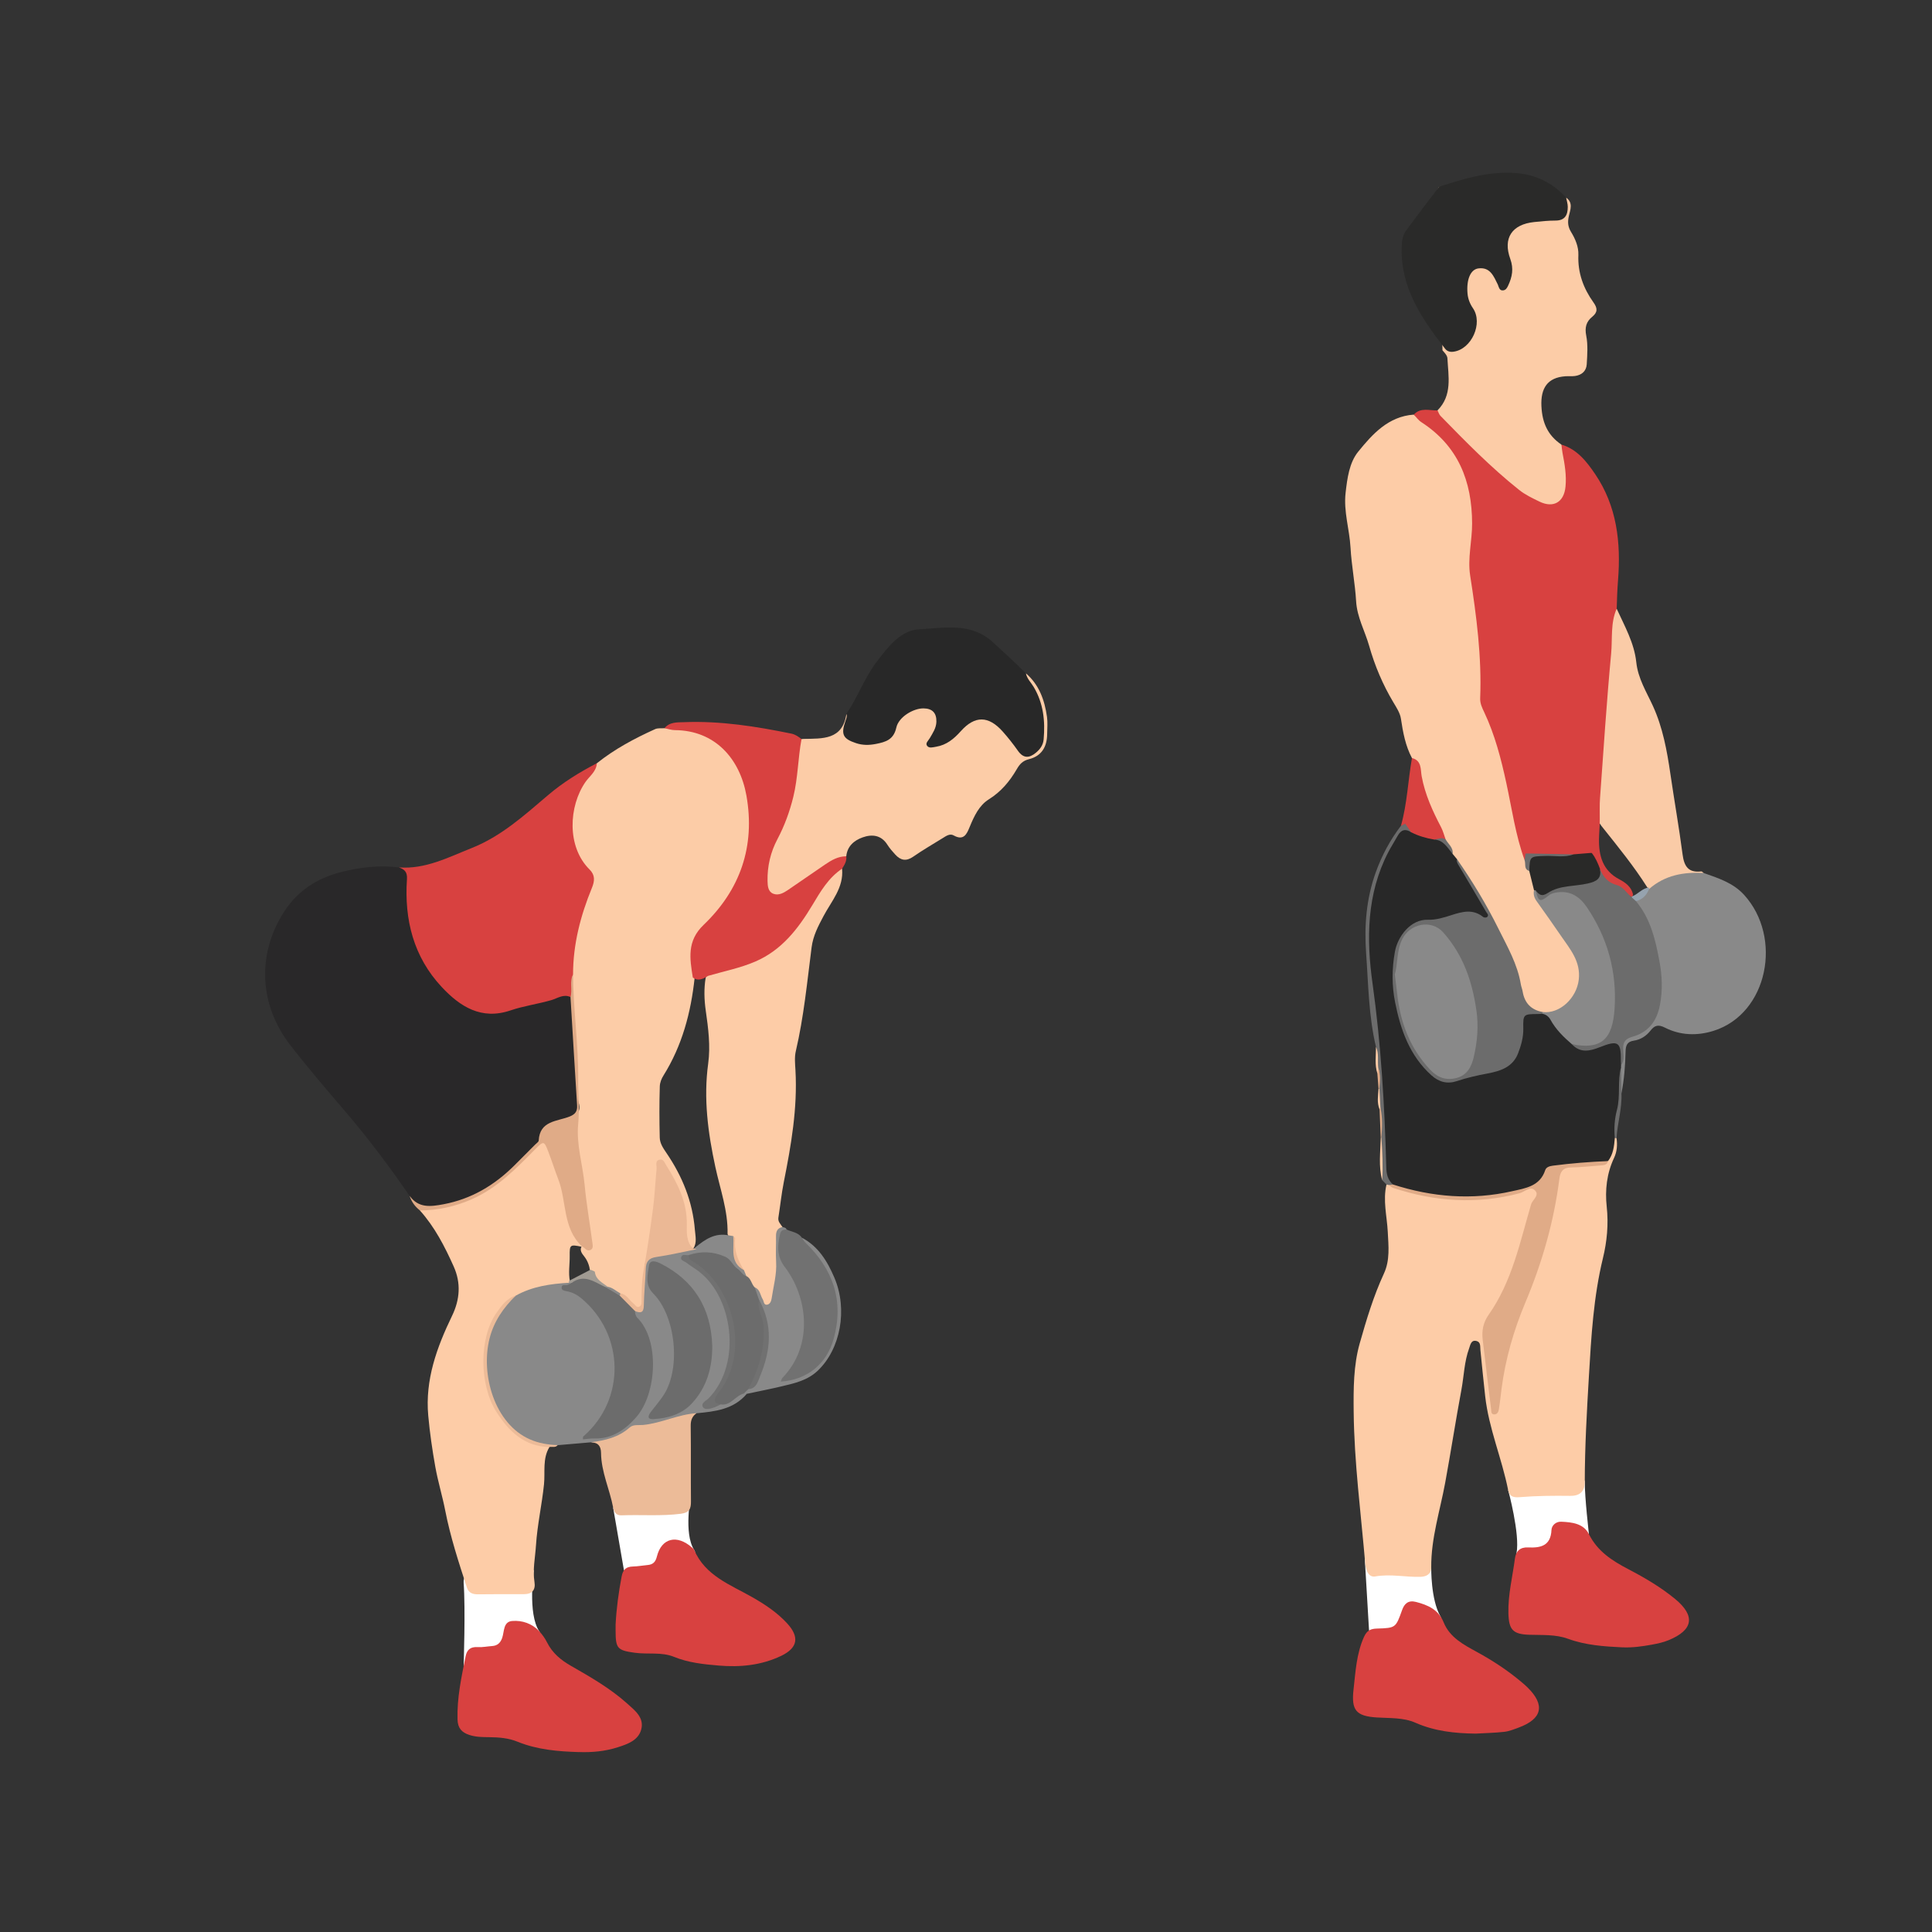 <?xml version="1.0" encoding="UTF-8"?>
<svg xmlns="http://www.w3.org/2000/svg" version="1.1" viewBox="0 0 1080 1080">
  <rect x="0" y="0" width="1080" height="1080" fill="#333333" stroke="none"/>
  <defs>
    <style>
      .cls-1 {
        fill: #96a3af;
      }

      .cls-2 {
        fill: #fff;
      }

      .cls-3 {
        fill: #fdcca7;
      }

      .cls-4 {
        fill: #717171;
      }

      .cls-5 {
        fill: #6c6c6c;
      }

      .cls-6 {
        fill: #facba7;
      }

      .cls-7 {
        fill: #282828;
      }

      .cls-8 {
        fill: #ecbb98;
      }

      .cls-9 {
        fill: #ebb895;
      }

      .cls-10 {
        fill: #292928;
      }

      .cls-11 {
        fill: #a19b93;
      }

      .cls-12 {
        fill: #fccca7;
      }

      .cls-13 {
        fill: #e0ab87;
      }

      .cls-14 {
        fill: #292829;
      }

      .cls-15 {
        fill: #2a2a29;
      }

      .cls-16 {
        fill: #d84140;
      }

      .cls-17 {
        fill: #898989;
      }
    </style>
  </defs>
  <!-- Generator: Adobe Illustrator 28.7.1, SVG Export Plug-In . SVG Version: 1.2.0 Build 142)  -->
  <g>
    <g id="Layer_1">
      <path class="cls-2" d="M386.22,836.01s-4.16,21.1,1.8,30.36-39.22,11.48-39.22,11.48l-6.07-35.14,43.49-6.69Z"/>
      <path class="cls-2" d="M298.41,877.84s-3.53,24.19,3.01,34.01-42.25,19.54-42.25,19.54c0,0,1.1-32.4,0-46.54s39.24-7.01,39.24-7.01Z"/>
      <path class="cls-2" d="M800.07,876.13s-.34,18.06,5.19,27.5-39.96,7.83-39.96,7.83l-2.38-40.23,37.15,4.91Z"/>
      <path class="cls-2" d="M843.04,832.85s6.75,24.74,4.7,35.37,40.49-10.63,40.49-10.63c0,0-2.39-20.59-2.31-29.13s-42.87,4.38-42.87,4.38Z"/>
      <path class="cls-3" d="M903.64,636.21c.58,3.82.27,7.6-1.37,11.08-4.11,8.71-5.11,18.02-4.1,27.28,1.07,9.83.13,19.53-2.12,28.75-5.27,21.69-6.53,43.69-7.83,65.79-1.16,19.78-2.3,39.54-2.32,59.35,0,5.55-3.07,7.81-8.12,7.74-9.44-.13-18.93-.04-28.33.73-3.87.32-5.73-.6-6.42-4.09-3.49-17.61-10.78-34.28-12.79-52.24-.97-8.64-1.82-17.3-2.69-25.95-.19-1.94.3-4.39-2.16-5.02-3.1-.78-3.46,2.25-4.12,4.05-2.76,7.48-2.89,15.5-4.34,23.25-3.23,17.27-5.88,34.65-9.06,51.93-2.89,15.71-7.93,31.05-7.8,47.25.03,3.94-2.82,5.23-5.9,5.34-8.45.29-16.81-1.75-25.42-.2-3.76.68-5.28-3.64-5.58-7.18-2.41-28.28-6.16-56.41-6.46-84.9-.14-12.96-.09-25.95,3.35-38.11,3.74-13.21,7.74-26.55,13.57-39.15,3.46-7.49,2.55-15.38,2.14-23.31-.45-8.8-2.82-17.57-.71-26.44.57-.39,1.2-.52,1.88-.41,17.41,6.5,35.48,8.19,53.89,7.16,7.17-.4,14.07-2.35,20.88-4.51,2.5-.79,5.09-1.83,7.26.38,2.19,2.23.13,4.46-.51,6.62-2.16,7.23-4.78,14.31-6.55,21.67-3.41,14.21-8.75,27.68-16.77,39.91-4.06,6.2-5.19,12.41-4.11,19.75,1.65,11.16,1.84,22.53,4.56,34.79,1.53-5.5,2.24-10.08,2.87-14.55,2.58-18.47,8.66-35.86,15.77-52.93,8-19.21,12.63-39.27,15.81-59.72,1.11-7.12,2.78-8.66,9.83-9.32,5.84-.55,11.84-.21,17.43-2.5,3.02-3.52,2.73-8.35,4.86-12.22.47-.55.97-.57,1.5-.07Z"/>
      <path class="cls-14" d="M228.97,668.52c-11.11-16.18-22.9-31.89-35.62-46.8-10.52-12.33-21.13-24.62-31.03-37.42-17.62-22.77-18.64-50.96-3.63-74.46,7.4-11.59,18.2-18.74,31.3-22.17,10.78-2.83,21.82-4.18,33.03-2.78,5.38.29,6.2,3.96,5.99,8.25-.64,13.26,1,26.11,6.53,38.32,5.71,12.61,13.93,22.99,26.19,29.88,6.14,3.45,12.54,4.64,19.48,2.91,10.78-2.69,21.56-5.34,32.32-8.11,2.37-.61,4.65-1.43,6.44,1.09,2.11,6.73.95,13.75,1.77,20.63,1.6,13.34,1.27,26.87,2.46,40.29.25,2.81-1.06,5-3.43,6.5-2.03,1.28-4.23,2.4-6.56,2.76-5.8.92-9.06,3.54-11.22,9.57-2.25,6.27-8.75,10.07-13.48,14.85-12.02,12.15-26.08,20.39-43.27,23.24-7.47,1.24-13.32.43-17.25-6.56Z"/>
      <path class="cls-12" d="M333.64,426.67c9.93-7.94,21.05-13.87,32.57-19.08,1.52-.69,3.49-.37,5.24-.52,19.22-3.14,37.56,7.74,44.09,26.31,10.53,29.99,4.36,57.72-17.23,80.26-9.96,10.4-11.85,20.5-10.02,33.09-2.06,19.34-6.97,37.77-17.38,54.45-1.17,1.87-2.01,3.92-2.08,6.14-.3,9.52-.26,19.04-.03,28.56.08,3.34,1.97,6.02,3.74,8.63,8.88,13.03,14.64,27.17,15.91,43.01.28,3.53,1.25,7.09-.85,10.41-3.42.29-3.61-2.45-4.08-4.63-.89-4.07-1.39-8.2-1.52-12.4-.37-11.15-5.53-20.36-12.24-30.23-1.52,5.85-1.79,10.7-2.19,15.49-1.12,13.25-3.14,26.34-5.65,39.4-1.15,5.98-2.01,12.13-1.71,18.33.13,2.7.57,6.03-2.54,7.37-2.98,1.29-4.5-1.72-6.39-3.31-1.36-1.15-2.5-2.57-4.2-3.27-2.68-1.28-5.05-3.09-7.74-4.35-5-1.61-7.01-6.05-9.5-10.04-.43-2.9-1.38-5.54-3.23-7.92-1.25-1.6-2.81-3.39-1.4-5.77.57-.26,1.16-.42,1.76-.51,2.9-.85,1.98-3.11,1.68-4.94-2.83-17.45-3.91-35.12-6.71-52.58-.91-5.68-1.73-11.34,1.3-16.85,1.51-2.75-.11-5.84-.39-8.75-.67-7.12-.62-14.26-.8-21.39-.41-15.64-2.79-31.13-3.24-46.76-.14-16.14,3.56-31.54,9.53-46.37,2.2-5.48,1.56-9.35-2.17-14.05-9.37-11.81-9.35-25.34-4.8-38.98,2.4-7.21,6.89-13.34,12.28-18.74Z"/>
      <path class="cls-3" d="M789.29,423.76c-3.66-6.9-5.02-14.39-6.17-22.04-.48-3.18-2.5-6.23-4.22-9.11-5.93-9.93-10.39-20.47-13.54-31.59-2.36-8.31-6.75-15.93-7.28-24.9-.59-10.04-2.57-19.99-3.13-30.03-.57-10.23-3.94-20.14-2.75-30.58.93-8.2,2.08-16.9,7.04-23.01,7.96-9.81,16.81-19.69,31.04-20.73,17.92,9.76,29.59,24.14,32.77,44.66,1.77,11.42,1.97,22.86.35,34.37-1.32,9.38,1.32,18.55,2.46,27.76,1.68,13.57,3.58,27.11,3.24,40.83-.21,8.2.59,15.89,4.31,23.62,7.62,15.85,9.77,33.37,13.54,50.37,1.97,8.9,3.6,17.89,6.41,26.58.67,2.35.97,4.85,2.58,6.86,1.65,3.37,2.43,6.97,2.92,10.66-.22,4.62,2.96,7.66,5.29,11.03,5.42,7.84,11.06,15.52,16.25,23.52,7.58,11.69,3.04,26.46-8.66,34.21-3.25,2.16-6.44,1.3-9.75.96-2.39-.13-4.63-.99-6.97-1.36-3.19-.5-4.85-2.55-5.02-5.69-1.04-18.43-10.29-33.84-18.59-49.48-5.35-10.09-11.31-19.89-17.82-29.32-1.05-1.07-2.03-2.19-2.59-3.61-.69-3.16-2.81-5.65-4.11-8.52-3.83-9.05-8.95-17.53-11.82-27.01-1.87-6.17-1.73-12.96-5.78-18.45Z"/>
      <path class="cls-3" d="M307.14,808.91c-3.97,6.48-2.33,13.92-3.04,20.83-1.17,11.42-3.74,22.63-4.48,34.07-.44,6.85-1.93,13.64-.84,20.58.69,4.44-1.35,6.77-5.97,6.76-8.55-.02-17.1-.02-25.65.08-2.88.03-5.17-.78-6.11-3.66-4.66-14.24-9.3-28.48-12.18-43.24-1.59-8.14-4.05-16.11-5.51-24.27-1.7-9.51-3.1-19.11-3.97-28.73-1.82-20.03,4.8-38.17,13.33-55.81,4.35-9,5.08-18.24.91-27.53-5.02-11.2-10.6-22.08-18.88-31.32,3.37-2.75,7.62-1.48,11.37-2.07,16.53-2.61,29.88-10.75,41.67-22.03,3.86-3.7,7.55-7.57,11.36-11.32,4.5-4.43,6.23-4.15,8.82,1.84,4.1,9.48,6.8,19.42,9.12,29.46.49,2.12,1.16,4.25,1.16,6.42,0,4.84,1.62,8.81,5.18,12.16,1.49,1.4,3.38,3.03,1.92,5.61l-.25.19c-6.42-1.32-6.71-1.22-6.63,5.22.06,4.7-.84,9.42.12,14.12-.07.64-.38,1.13-.91,1.49-9.6,2.43-19.74,2.8-28.66,7.73-10.89,5.82-15.41,15.94-16.76,27.23-1.63,13.62.15,26.87,8.44,38.64,5.6,7.95,12.43,13.81,22.17,15.77,1.54.31,3.19.39,4.28,1.79Z"/>
      <path class="cls-16" d="M333.64,426.67c-.25,4.59-4.09,7.19-6.36,10.47-9.38,13.49-10.57,36.19,2.27,48.89,3.16,3.12,2.95,6.37,1.33,10.31-6.37,15.5-10.54,31.54-10.54,48.45-1.65,4.06,1.02,8.61-1.44,12.58-3.84-1.89-7.32.71-10.52,1.65-7.61,2.23-15.51,3.26-22.99,5.8-16.28,5.54-28.2-2.09-38.45-13.06-15.81-16.91-20.98-37.69-19.45-60.31.27-4.03-1.38-5.5-4.5-6.56,14.81,1.11,27.49-5.59,40.62-10.8,16.56-6.57,29.43-18.27,42.71-29.57,8.3-7.07,17.6-12.85,27.32-17.86Z"/>
      <path class="cls-12" d="M804.48,104.37c-3.44,5.85-5.74,12.55-10.82,17.2-8.66,7.93-10.25,17.63-7.9,28.33,3.39,15.45,11.28,28.78,20.81,41.15,3.64,4.73,6.39,4.74,11.11,1,6.69-5.3,8.22-12.97,3.79-20.37-2.72-4.55-3.15-9.39-2.33-14.38.68-4.16,2.85-7.62,7.18-8.65,4.24-1.01,7.09,1.63,9.55,4.73,1.47,1.85,2,4.34,3.99,5.83,4.29-4,4.79-6.96,2.57-14.89-2.84-10.13,1.28-18.94,10.13-20.9,4.04-.9,8.2-1.56,12.39-1.67.99-.03,1.99-.06,2.98-.03,4.69.15,7.11-1.9,6.76-6.8-.11-1.51-.74-3.19.79-4.44,4.05,2.86,2.32,6.77,1.53,10.23-.75,3.29-.63,5.96,1.23,8.98,2.37,3.86,4.26,8.28,4.08,12.87-.4,9.96,2.82,18.65,8.46,26.53,2.29,3.2,2.4,5.45-.75,8.02-3.31,2.7-4.23,5.94-3.32,10.54,1.02,5.16.6,10.67.28,16-.22,3.77-2.81,6.04-6.6,6.54-1.76.23-3.57.03-5.35.15-10.03.7-13.86,6.68-13.38,16.75.45,9.33,3.59,16.31,11.18,21.45,4.09,8.48,5.04,17.48,3.1,26.52-1.71,7.94-8.42,10.42-16.29,6.58-7.33-3.57-13.88-8.32-20.03-13.65-11.82-10.24-22.74-21.41-33.73-32.51-1.58-1.59-3.83-3.17-2.33-6.06,8.41-8.46,6.07-19.03,5.55-29.17-.08-1.53-1.62-3.12-2.77-4.44"/>
      <path class="cls-12" d="M792.57,118.28"/>
      <path class="cls-12" d="M573.49,376.4c7.44,6.42,10.48,15.02,11.79,24.36.44,3.11.12,6.34.09,9.51-.06,7.39-3.24,12.38-10.17,14.12-3.57.9-5.18,2.77-6.86,5.66-3.91,6.7-8.71,12.5-15.57,16.78-5.44,3.4-8.22,9.4-10.67,15.33-1.6,3.87-3.24,8.09-9.02,4.83-2.11-1.19-4.21.35-6.07,1.5-5.55,3.44-11.21,6.71-16.57,10.43-3.91,2.71-7,2.02-9.93-1.16-1.6-1.74-3.19-3.55-4.45-5.54-3.45-5.49-8.61-5.99-13.85-4.12-4.72,1.68-8.59,4.9-9.14,10.57-11.6,5.66-21.73,13.64-32.56,20.51-7.36,4.67-12.72,1.56-12.98-7.31-.23-7.86,1.41-15.52,5.15-22.34,8.28-15.11,11.31-31.47,12.68-48.32.24-2.92-.23-6.05,2.7-8.06.39-.03.78-.09,1.17-.1,10.56-.22,21.77.66,23.92-13.96,1.97,1.94,1,4.08.26,6.09-1.49,4.09.54,6.47,3.87,8.14,7.94,3.99,18.69.42,22.61-7.47,2.81-5.66,7.05-9.62,13.38-10.79,8.81-1.62,13.4,3.73,10.74,12.26-.82,2.63-2.77,4.81-3.19,8.46,6.86-.21,11.34-3.78,15.38-8.51,7.16-8.4,15.64-8.7,23.65-1.03.86.82,1.68,1.69,2.53,2.52,2.71,2.65,4.78,5.83,7.14,8.77,3.8,4.75,8.25,4.28,10.97-1.28,1.49-3.05,2.29-6.38,1.93-9.82-.92-8.74-2.43-17.29-7.74-24.7-1.07-1.49-2.7-3.14-1.19-5.34Z"/>
      <path class="cls-3" d="M470.73,485.61c1,10.58-5.94,18.1-10.4,26.53-2.96,5.6-5.8,10.88-6.65,17.52-2.49,19.38-4.35,38.87-8.82,57.97-.8,3.4-.39,7.14-.19,10.7,1.19,21.16-2.4,41.8-6.51,62.41-1.31,6.57-1.98,13.27-3.03,19.89-.37,2.32,1.25,3.64,2.28,5.28-1.8,2.76-2.03,5.83-2.02,9.03.03,9.44.72,18.93-1.91,28.19-.43,1.51-.55,3.12-1.35,4.51-1.96,3.44-4.64,3.59-6.69.25-1.33-2.17-2.11-4.67-3.8-6.64-2.25-2.09-3.5-4.89-5.25-7.34-.75-1.27-1.35-2.62-1.95-3.98-4.92-4.93-3.95-11.93-6.28-17.77-.69-.7-1.24-1.48-1.45-2.46.3-12.92-4.16-24.99-6.82-37.35-4.13-19.12-6.69-38.22-4.01-57.8,1.35-9.9.04-19.8-1.36-29.64-.87-6.11-1.07-12.24-.04-18.36,1.5-3.49,4.93-3.7,7.93-4.38,10.5-2.37,20.49-5.89,29.49-11.96,9.32-6.28,15.02-15.63,20.74-24.83,3.78-6.08,7.8-11.9,12.51-17.25,1.46-1.66,3.02-3.21,5.57-2.53Z"/>
      <path class="cls-17" d="M407.53,690.59c.77.13,1.54.26,2.31.39,1.01.93.81,2.19.66,3.27-.88,6.19.84,11.45,5.38,15.78.45,1.1.9,2.21,1.35,3.31-2.95.98-4.52-1.29-5.85-2.99-6.95-8.89-15.76-10.61-26.03-7.27-.18,1.99-.25,2.1.99,2.83,10.72,6.24,17.12,15.75,20.45,27.43,5.09,17.87,3.17,34.5-9.36,49.05-.63.73-1.49,1.35-1.47,2.82,2.38.91,4.45-.58,6.64-1.1,5.21-.25,8.13-5.68,13.35-5.88.6.15,1.09.48,1.45.99-7.38,8.73-17.71,9.8-28.06,10.81-10.13,4-20.57,6.81-31.35,8.35-1.96.28-4.05.34-5.69,1.51-6.59,4.72-13.51,8.15-21.96,6.37-6.2.53-12.4,1.07-18.6,1.6-12.26,1.68-22.05-3.47-29.02-12.7-13.23-17.53-15.2-36.9-6.4-57.14,2.52-5.79,7.06-9.96,11.97-13.74,9.25-5.17,19.41-6.62,29.77-7.21.6-.41,1.09-.3,1.45.33.14,1.25-3.12,2.18.21,3.88,14.82,7.54,22.52,20.33,24.52,36.39,2.1,16.9-1.24,32.4-14.81,44.96,11.73.43,20.96-4.92,26.37-13.64,10.09-16.25,11-33.6.18-50.46-1.28-1.99-2.98-3.95-.63-6.32,3.3.2,4.02-1.86,3.92-4.54-.26-6.52,1.29-12.93,1.2-19.43-.06-3.99,1.97-6.2,5.78-7,6.73-1.41,13.36-3.53,20.39-2.81.89.09,1.42-.54,1.98-1.08,5.49-4.53,11.2-8.44,18.92-6.74Z"/>
      <path class="cls-7" d="M573.49,376.4c.59,3.01,2.85,5.09,4.34,7.59,5.43,9.13,6.5,19.02,5.57,29.34-.29,3.22-2.01,5.54-4.38,7.49-3.7,3.06-6.96,3.18-9.99-1.13-2.62-3.73-5.46-7.33-8.49-10.74-7.97-8.94-15.57-9.04-23.48-.18-3.82,4.28-7.98,7.71-13.78,8.66-1.73.28-3.88,1.02-5.03-.52-1.11-1.48.7-2.89,1.46-4.2,1.69-2.92,3.65-5.7,3.74-9.26.13-4.91-2.26-7.39-7.14-7.46-5.7-.09-13.93,4.76-15.25,10.7-1.51,6.79-5.86,8.08-11.41,9.17-3.83.75-7.41.79-11.12-.44-7.3-2.42-8.53-4.85-5.95-12.31.45-1.29,1.08-2.59.57-4.02,6.37-9.47,10.21-20.43,17.2-29.54,6.23-8.12,13.23-17.25,23.49-17.78,13.8-.71,28.81-4.06,41.08,7.14,6.28,5.74,12.55,11.47,18.57,17.49Z"/>
      <path class="cls-15" d="M875.48,110.47c.32,1.72.91,3.45.91,5.17,0,4.5-1.52,7.66-6.87,7.66-3.96,0-7.93.41-11.88.82-12.42,1.28-17.62,8.97-13.37,20.66,1.97,5.42,1.06,10.03-1.19,14.84-.61,1.31-1.3,2.57-2.87,2.71-1.81.17-2.2-1.35-2.7-2.64-.07-.18-.1-.39-.19-.56-2.31-4.62-4.24-9.96-10.89-9.09-4.48.59-6.73,6.34-6.08,13.98.26,3.07,1.35,5.82,3.05,8.29,5.73,8.38-.73,22.88-10.84,24.29-1.96.27-3.57-.15-4.77-1.7-12.9-16.63-24.73-33.72-24.25-56.13.07-3.44.36-6.94,2.37-9.71,6.05-8.33,12.37-16.47,18.58-24.68,13.77-4.47,27.55-8.68,42.37-7.68,11.48.77,20.92,5.38,28.63,13.78Z"/>
      <path class="cls-16" d="M824.89,969.1c-11.58-.14-22.85-1.32-33.66-6.08-6.81-3-14.37-2.47-21.69-2.95-11.51-.76-14.21-4.07-12.91-15.57,1.12-9.96,1.61-20.01,5.84-29.45,1.62-3.61,3.72-4.57,7.22-4.67,10.59-.32,10.52-.42,14.12-10.43,1.26-3.5,3.44-5.57,7.73-4.46,6.77,1.76,12.57,4.29,15.49,11.46,3.45,8.47,11.17,12.46,18.71,16.59,8.71,4.76,17,10.19,24.62,16.6,1.21,1.02,2.42,2.05,3.55,3.16,9.97,9.81,8.25,17.58-5.03,22.45-2.6.96-5.26,2.04-7.97,2.35-5.31.6-10.68.69-16.03,1Z"/>
      <path class="cls-17" d="M952.41,488.02c8.16,2.89,16.44,5.49,22.55,12.21,21.65,23.76,13.39,66.4-17.03,76-9.16,2.89-18.58,2.61-27.23-1.78-3.76-1.91-5.78-1.24-8.03,1.63-2.42,3.09-5.57,5.1-9.47,5.68-3.46.52-4.4,2.56-4.48,5.81-.19,7.91-.75,15.8-2.33,23.58-3.26-4.14-1.25-8.93-1.68-13.41.02-.67.13-1.34.28-2,1.22-3.24.86-6.64.89-9.99.03-3.64,1.64-6.1,5.09-7.15,12.01-3.66,15.95-12.89,16.24-24.17.42-16.54-3.23-32.2-11.5-46.66-.59-1.03-1.26-2.02-1.46-3.22,1.52-3.83,5.61-5.55,7.47-9.11,8.85-8.18,19.34-9.63,30.7-7.43Z"/>
      <path class="cls-16" d="M323.61,979.43c-11.71-.36-23.31-1.32-34.36-5.82-5-2.04-10.38-2.46-15.78-2.52-3.76-.04-7.51-.04-11.18-1.27-4.26-1.42-6.39-3.82-6.53-8.62-.35-12.03,2.17-23.63,4.51-35.29.74-3.67,2.69-5.41,6.64-5.16,2.73.17,5.51-.42,8.27-.61,2.98-.2,4.66-1.93,5.56-4.6,1.21-3.58.54-9.01,5.6-9.4,5.54-.43,11.04,1.37,15.08,5.71,1.73,1.86,3.26,4.02,4.4,6.29,2.97,5.94,7.7,9.85,13.35,13.08,11,6.29,22.03,12.62,31.5,21.13,4.2,3.77,9.5,7.79,7.8,14.36-1.61,6.19-7.63,8.25-13.1,10.01-7.03,2.27-14.35,2.96-21.76,2.69Z"/>
      <path class="cls-16" d="M906.98,920.88c-10.3-.49-20.56-1.18-30.4-4.77-7.05-2.58-14.47-2.02-21.79-2.27-9.1-.3-11.34-2.84-11.58-12.01-.27-10.41,2.33-20.45,3.65-30.66.52-4.03,2.87-6.36,7.31-6.15,6.96.33,12.72-.8,13.11-9.75.11-2.53,2.46-4.75,5.42-4.62,6.06.25,12.53.98,15.52,6.96,4.84,9.69,13.09,14.9,22.15,19.64,9.14,4.78,18.06,10.01,26.05,16.6,11.48,9.48,10.12,17.37-3.71,23.04-2.99,1.23-6.06,1.88-9.15,2.45-5.46,1-10.97,1.78-16.57,1.53Z"/>
      <path class="cls-16" d="M344.11,908.38c.46-9.13,1.68-18.15,3.39-27.14.74-3.89,2.54-5.46,6.32-5.55,2.77-.07,5.52-.59,8.28-.84,2.97-.27,4.36-1.74,5.11-4.76,2.57-10.34,11.2-12.46,19.59-5.02.44.39,1,.78,1.22,1.3,6.21,14.49,20.14,19.44,32.47,26.45,7.08,4.03,13.88,8.53,19.48,14.6,7.03,7.62,6.07,13.75-3.33,18.24-11.04,5.27-22.88,6.43-34.9,5.4-8.48-.72-16.92-1.59-25-4.88-6.93-2.82-14.57-1.27-21.83-2.27-9.88-1.35-10.79-2.4-10.79-12.54,0-.99,0-1.99,0-2.98Z"/>
      <path class="cls-6" d="M952.41,488.02c-11.25-.67-21.76,1.21-30.56,8.94-.5-.31-.9-.72-1.21-1.22-7.28-11.51-15.88-22.04-24.34-32.67-1.61-2.02-3.28-3.96-3.5-6.7.88-19.32,1.55-38.63,4.2-57.83,1.29-9.36.43-18.94,1.54-28.4.85-7.24,1.39-14.54,1.64-21.86.09-2.74-.29-6.55,3.56-8,4.43,9.69,9.81,19.15,10.95,29.89.98,9.2,5.7,16.58,9.37,24.62,5.43,11.92,7.8,24.82,9.69,37.78,2.19,15.03,4.85,30,6.82,45.06.86,6.58,3.2,10.39,10.43,9.5.43-.05.94.59,1.42.9Z"/>
      <path class="cls-8" d="M330.33,806.24c7.88-1.02,15.45-2.73,21.65-8.26,2.06-1.84,4.97-1.19,7.47-1.42,10.25-.96,19.6-5.94,29.9-6.56-2.44,1.73-3.28,3.95-3.24,7.05.19,14.05,0,28.11.14,42.16.04,4.15-.76,6.36-5.65,6.99-11.07,1.42-22.14.44-33.19.88-3.03.12-4.19-1.88-4.67-4.39-1.95-10.23-6.64-19.85-6.76-30.47-.04-3.83-1.68-5.94-5.64-5.99Z"/>
      <path class="cls-4" d="M439.7,687.3c2.91,1.38,6.48,1.52,8.51,4.55,14.6,11.75,21.81,26.97,20.72,45.7-.83,14.29-6.56,25.92-19.89,32.86-3.22,1.68-6.81,1.96-10.17,3.09-2.58.86-3.72-.69-2.8-3.34.33-.95.93-1.75,1.58-2.51,14.67-17.29,12.26-40.83.5-57.48-4.62-6.54-4.01-13.41-3.02-20.52.38-2.77,1.93-3.78,4.59-2.36Z"/>
      <path class="cls-16" d="M903.73,340.27c-3.54,8.04-2.3,16.74-3.09,25.1-2.53,26.9-4.26,53.88-6.22,80.83-.29,3.94-.11,7.92-.14,11.88.04,3.69-.37,7.4-.43,11.05-.16,9.22,2.12,17.58,11.31,22.39,3.49,1.83,6.77,4.19,7.72,8.5-.06.62-.35,1.12-.86,1.5-6.54-4.8-15.99-6.12-18.71-15.54-1.2-3.39-3.57-6.19-4.87-9.53.3-11.89,1.62-23.72,2.42-35.58,1.24-18.4,2.81-36.77,4.23-55.16,1.31-16.81,3.26-33.56,4.99-50.33,1.98-19.28,3.41-38.9-5-57.49-3.74-8.26-9.08-15.22-16.2-21.6-1.22,2.73-.57,5.02-.2,7.25.52,3.17.75,6.31.05,9.47-2.61,11.94-11.19,15.77-21.94,10.01-10.12-5.42-18.5-13.04-26.72-20.82-8.37-7.93-16.35-16.26-24.52-24.39-1.81-1.8-3.48-3.82-7.23-5.19,2.38,3.49,4.8,5.41,7.04,7.34,14.52,12.5,20.42,28.72,21.54,47.4.58,9.77.14,19.38-.99,29.05-.77,6.61,1.36,13.01,2.29,19.47,2.32,16.15,3.8,32.34,3.34,48.67-.14,4.87.82,9.39,2.83,13.85,5.82,12.94,9.23,26.61,11.89,40.49,2.1,10.93,4.12,21.87,7.05,32.62.52,1.93.94,3.86.78,5.88-.16,1.39-.44,2.72-1.81,3.48-5.1-14-7.11-28.76-10.25-43.22-2.94-13.55-6.38-26.88-12.32-39.46-1.2-2.53-2.4-4.96-2.28-7.89.91-23.08-2.05-45.84-5.6-68.58-1.51-9.65,1.11-19.33,1.09-29.06-.05-23.77-7.8-43.34-28.42-56.69-1.62-1.05-2.8-2.78-4.19-4.19,3.82-4.18,8.73-2.23,13.27-2.37.54,1.03.88,2.26,1.65,3.06,14.07,14.45,28.2,28.85,44.01,41.43,3.36,2.68,7.4,4.59,11.3,6.49,7.81,3.8,13.75.39,14.59-8.34.62-6.36-.46-12.61-1.67-18.83-.3-1.54-.41-3.12-.6-4.68,8.78,2.61,14.09,9.49,18.82,16.46,12.18,17.91,14.47,38.25,12.82,59.23-.42,5.35-.62,10.69-.75,16.04Z"/>
      <path class="cls-17" d="M439.7,687.3c-1.58.14-3.04.12-3.57,2.27-1.62,6.58-1.94,12.8,2.52,18.62,13.03,17,16.09,44.11-1.22,61.99-.48.5-.62,1.32-.99,2.14,15.1-.95,25.79-10.19,29.58-23.86,5.86-21.12-.23-38.86-15.75-53.79-.83-.8-1.38-1.87-2.06-2.82,9.29,4.9,14.33,13.23,18.26,22.49,7.49,17.64,3.42,39.8-9.38,51.93-5.65,5.35-12.79,6.96-19.92,8.65-6.55,1.56-13.17,2.85-19.76,4.26-.54-.06-1.08-.13-1.61-.19-.3-1.91,1.02-2.77,2.34-3.65,6.86-5.26,7.62-13.18,9.41-20.79,2.3-9.8-.76-18.58-4.26-27.37-.49-2.5-3.14-4.62-1.37-7.54,3.05,1.16,3.03,4.41,4.45,6.67.69,1.1.52,3.17,2.24,3.04,1.7-.13,2.48-1.77,2.73-3.45,1-6.82,2.95-13.49,2.52-20.52-.29-4.73.03-9.5-.07-14.25-.05-2.71.73-4.65,3.63-5.21.91.22,1.9.31,2.28,1.4Z"/>
      <path class="cls-13" d="M318.9,557.37c1.26-4.11-.68-8.59,1.44-12.59.11,19.59,3.05,39.01,2.86,58.65-.08,8.32.81,16.54,0,25.02-1.1,11.34,2.55,22.62,3.62,33.99,1.01,10.76,2.91,21.43,4.31,32.15.19,1.45.73,3.42-1.17,4.21-2.06.86-3.06-1.39-4.62-2.07-10.91-10.2-8.47-25.11-13.25-37.48-1.99-5.16-3.64-10.45-5.64-15.61-2.31-5.95-2.57-5.96-7.26-1.21-10.71,10.87-21.33,21.79-35.7,28.06-9.19,4.01-18.73,6.08-28.73,6.17-2.74-2.14-4.72-4.83-5.78-8.16,4.99,6.92,11.66,6.05,18.92,4.69,15.61-2.94,28.45-10.6,39.54-21.62,3.94-3.92,7.86-7.86,11.78-11.8.7-.7,1.88-1.44,1.92-2.21.59-11.17,10.34-10.63,17.31-13.42,3.11-1.25,4.36-2.92,4.15-6.19-1.28-20.19-2.47-40.39-3.69-60.59Z"/>
      <path class="cls-16" d="M470.73,485.61c-7.64,5.08-12.06,12.76-16.62,20.36-7.92,13.18-17.04,25.11-31.79,31.5-8.54,3.7-17.62,5.45-26.47,8.04-2.71,1.62-5.42,3.22-8.56.92-1.68-10.54-3.41-20.38,6.03-29.41,20.51-19.62,28.95-43.98,23.94-72.28-3.65-20.6-17.54-36.45-39.98-36.59-1.94-.01-3.87-.7-5.81-1.08,2.86-3.6,7.21-3.23,10.93-3.37,20.28-.81,40.19,2.35,59.98,6.4,2.22.46,3.97,1.7,5.68,3.06-2,10.67-1.98,21.61-4.58,32.23-2.03,8.29-4.89,16.15-8.88,23.68-3.86,7.29-5.7,15.14-5.54,23.41.06,2.82.28,5.98,3.23,7.13,2.94,1.15,5.78-.46,8.27-2.16,6.86-4.68,13.68-9.42,20.55-14.1,3.62-2.46,7.36-4.7,11.96-4.67.37,2.7-1.01,4.8-2.34,6.93Z"/>
      <path class="cls-5" d="M776.35,662.43c-.43-.09-.86-.17-1.29-.26-.81-.82-1.62-1.65-2.43-2.47-1.1-7.92-.33-15.89-.56-23.83-.45-5.53,1.02-11.17-.96-16.61-.51-3.46-.11-6.95-.24-10.42-.06-4.04.38-8.13-.99-12.06-.73-3.84.51-7.8-.71-11.6-4.1-17.21-4.24-34.86-5.5-52.36-1.1-15.34.11-30.52,5.39-45.18,3.38-9.39,8-18.07,14.07-26,1-.61,1.8-1.79,3.24-1.11,1.67,1.56,4.86,2.63,1.85,5.71-3.6.11-5.76,2.27-7.47,5.14-6.69,11.26-10.66,23.44-12.33,36.4-2.69,20.92.31,41.59,3.02,62.22,2.38,18.12,4.4,36.26,4.05,54.55-.19,9.76,1.76,19.38,1.36,29.12-.12,2.87,1.91,5.21,2.08,8.02-.53,1.38-1.54,1.09-2.57.74Z"/>
      <path class="cls-8" d="M288.29,724.26c-6.84,6.75-12.18,14.35-14.6,23.86-5.17,20.33,2.84,47.9,22.54,56.5,5.02,2.19,10.16,3.02,15.51,3.21-1.25,1.6-3.06.73-4.6,1.07-14.06-.29-22.64-8.65-29.67-19.68-9.56-15-9.82-41.28.05-55.31,2.78-3.95,5.67-8.13,10.76-9.66Z"/>
      <path class="cls-16" d="M785.51,460.45c-.79.4-1.59.79-2.38,1.19,3.5-12.39,3.94-25.28,6.16-37.88,5.55,1.32,4.76,6.48,5.42,10.1,1.87,10.27,6.12,19.49,10.88,28.59,1.08,2.07,1.66,4.41,2.46,6.63-.8.62-1.64.62-2.51.18-7.18-9.64-10.93-20.8-14.41-32.82-.56,6.6-2.13,12.39-3.02,18.3-.31,2.07-.5,4.37-2.6,5.71Z"/>
      <path class="cls-5" d="M906.18,596.55c.07,4.86.15,9.72.22,14.59.41,8.5-2.26,16.66-2.75,25.06-.32,0-.64-.01-.97-.03-2.89-3.72-2.05-8.01-1.34-12,1.25-7.05,2.07-14.08,2-21.26-.02-2.36-.6-5.37,2.84-6.37Z"/>
      <path class="cls-3" d="M772.22,635.85c.49,7.94.97,15.89.41,23.85-2.11-7.83-.94-15.77-.79-23.68l.38-.17Z"/>
      <path class="cls-13" d="M772.22,635.85s-.39.17-.39.17c-.21-5.29-.43-10.59-.64-15.88-.22-.52-.08-.76.5-.68,1.23,5.43.96,10.91.52,16.4Z"/>
      <path class="cls-3" d="M769.17,585.17c1.78,3.83.79,7.96,1.3,11.93.32,1.07.89,2.19-.51,2.96-1.59-4.89-.74-9.92-.78-14.89Z"/>
      <path class="cls-3" d="M771.69,619.46c-.16.24-.32.47-.5.69-1.58-3.78-.82-7.67-.58-11.54l.47-.2c.2,3.68.41,7.36.61,11.05Z"/>
      <path class="cls-13" d="M771.08,608.41s-.47.2-.47.2c-.22-2.85-.44-5.69-.66-8.54.17-.99.34-1.99.51-2.97,1.4,3.71,1.01,7.51.62,11.31Z"/>
      <path class="cls-7" d="M906.18,596.55c-2.13,7.82-.23,16.03-2.29,23.86-1.36,5.17-1.71,10.43-1.2,15.75-.39,4.55-.84,9.09-3.8,12.89-5.44,2.08-11.26,1.79-16.88,2.23-4.38.34-8.57,1.11-12.79,2.12-1.84.44-3.53,1.27-4.31,2.9-3.03,6.36-9.14,7.89-15.01,9.45-23.57,6.26-46.96,4.92-70.12-2.3-.57-.18-.83-.82-1.13-1.33-2.84-2.53-3.6-5.64-3.7-9.46-.93-34.43-2.92-68.74-7.7-102.96-3.47-24.82-3.28-49.92,8.75-73.22,1.63-3.15,3.58-6.14,5.3-9.25,1.85-3.35,4.27-4.17,7.54-2,4.44-.68,8.16,1.94,12.29,2.65,5.55.93,8.98,4.3,10.88,9.43.77.94,1.55,1.87,2.32,2.81,5.36,9.91,11.53,19.35,17.08,29.14.66,1.16,2.06,2.2.94,3.66-1.18,1.53-2.95,1.3-4.34.5-5.54-3.21-11.01-1.91-16.71-.41-4.97,1.31-10.01,2.39-15.16,3.06-8.18,1.05-13.03,6.89-14.28,14.15-4.47,25.88,0,49.63,19.06,69.24,3.59,3.7,7.84,4.89,12.47,3.42,6.64-2.11,13.38-3.76,20.21-5,9.34-1.71,13.86-7.75,15.64-16.51.32-1.56.46-3.14.52-4.72.49-11.33.67-11.49,11.65-10.42,3.38-.33,5.53,1.62,7.17,4.14,3.22,4.96,7.4,9,11.83,12.84,3.65,2.82,7.61,2.72,11.72,1.29.37-.13.73-.28,1.1-.41,12.74-4.32,15.27-2.91,12.99,11.33-.07.37-.09.74-.05,1.12Z"/>
      <path class="cls-13" d="M778.65,662.13c21.91,7.06,44.15,8.88,66.71,3.75,7.42-1.68,15.47-2.73,18.42-11.75.57-1.74,2.48-2.28,4.4-2.53,10.2-1.32,20.44-2.14,30.71-2.54-.55,2.29-2.38,2.31-4.2,2.43-5.52.38-11.03,1.07-16.55,1.12-4.42.04-5.94,2.41-6.42,6.18-3.05,24.04-9.63,47.01-19.06,69.4-6.49,15.41-11.16,31.6-13.32,48.39-.48,3.7-.84,7.44-1.45,11.13-.21,1.28-.76,2.9-2.47,2.95-2.07.06-1.74-1.71-1.9-3.02-1.57-12.91-3.19-25.82-4.69-38.73-.58-5.03.24-9.57,3.36-14,13.04-18.52,17.49-40.48,23.7-61.67.76-2.6,5.25-5.29,1.83-8.1-2.57-2.12-5.5,1.17-8.29,1.9-23.87,6.29-47.39,4.7-70.65-2.99-.89-.29-1.63-1.06-2.43-1.6.77-.1,1.54-.2,2.3-.3Z"/>
      <path class="cls-9" d="M387.29,697.83c.71.15,1.42.31,2.13.47-7.5,1.49-14.95,3.26-22.5,4.36-4.22.62-5.79,2.54-5.93,6.57-.25,6.91-.97,13.81-1.1,20.73-.08,4.16-2.03,4.05-4.91,2.96-4.54-1.13-7.08-4.39-8.92-8.4.03-.6.28-1.09.73-1.48,3.57.44,4.9,3.79,7.38,5.65,1.01.76,1.66,2.63,3.35,1.66,1.39-.8,1.1-2.43,1.11-3.8.06-5.34.13-10.62,1.08-15.95,2.08-11.59,3.79-23.25,5.32-34.92.97-7.42,1.29-14.91,2.01-22.37.17-1.79-1.11-4.38,1.65-5.05,2.21-.54,2.85,1.74,3.76,3.19,6.34,10.13,11.68,20.46,11.49,33.05-.07,4.38-.35,9.56,3.35,13.34Z"/>
      <path class="cls-11" d="M318.08,716c4-2.07,8-4.14,11.99-6.2.86.41,2.41.75,2.47,1.26.54,4.43,4.31,5.92,7.15,8.26-.4.46-.9.75-1.5.87-.78-.16.13.33-.57-.01-5.79-2.78-11.76-4.33-18.21-2.9-.45-.07-.91-.14-1.36-.21.02-.35.03-.7.02-1.05Z"/>
      <path class="cls-17" d="M338.47,719.51c.41-.07.82-.13,1.23-.2,2.79.42,4.73,2.46,7.09,3.7-.1.43-.21.85-.32,1.28-3.99.62-6.7-.91-8-4.78Z"/>
      <path class="cls-5" d="M862.16,566.68c-.79.06-1.58.16-2.37.16-8.21.06-8.41.06-8.26,8.11.09,4.92-1.2,9.43-2.91,13.87-2.96,7.68-9.84,9.9-16.94,11.23-5.86,1.1-11.62,2.41-17.29,4.29-5.32,1.76-9.96.61-14.26-3.27-12.14-10.96-17.17-25.35-20.25-40.72-1.89-9.42-1.83-18.85-.11-28.36,1.53-8.46,8.72-18.23,18.52-17.84,4.41.17,9.03-1.29,13.34-2.68,6.09-1.96,11.89-3.39,17.48,1.14.46.37,1.74.41,2.14.05,1.27-1.14-.02-2.1-.57-3.05-5.02-8.56-10.04-17.12-15.13-25.64-.74-1.23-1.45-2.36-1.2-3.85,8.72,12.43,16.52,25.4,23.27,39,4.98,10.04,10.67,19.8,12.53,31.11.22,1.36.79,2.66,1.02,4.02q1.59,9.7,11.09,11.45c.33.24.42.46.3.67-.12.2-.24.3-.36.3Z"/>
      <path class="cls-17" d="M862.16,566.68c0-.32.02-.64.07-.96,9.63,1.24,19.15-7.78,20.32-18.13,1.15-10.23-4.9-17.05-9.97-24.46-4.46-6.52-9.01-12.98-13.61-19.39-1.37-1.91-1.92-3.85-1.44-6.11.67-.29,1.25-.16,1.75.37,1.31,1.89,2.38,3.21,5.25,1.77,9.73-4.88,17.4-2.61,24.07,6.77,7.74,10.89,12.02,23.18,14.52,36.18,1.94,10.08,1.95,20.14-.68,30.08-3.19,12.06-12.5,16.23-23.79,10.89-4.61-3.99-8.94-8.21-11.91-13.63-.99-1.82-2.52-2.97-4.58-3.37Z"/>
      <path class="cls-10" d="M858.5,497.84c-.3-.21-.63-.28-.98-.21-.88-3.58-1.77-7.16-2.65-10.74-2.32-7.9-1.06-9.69,6.72-9.97,6.06-.22,12.18.73,18.19-.78,3.37-.54,6.74-.96,9.98.63,2.16,2.66,3.46,5.76,4.65,8.92,1.15,6.87.59,7.94-5.91,9.41-5.54,1.25-11.04,2.84-16.84,2.64-2.12-.07-4.45.12-6.03,1.85-3.55,3.89-5.58,2.21-7.13-1.75Z"/>
      <path class="cls-5" d="M879.62,477.6c-5.09,1.89-10.38.71-15.57.87-8.87.28-8.87.11-9.18,8.41-3.2-.99-1.83-3.96-2.61-6,.17-1.27.35-2.54.52-3.8,8.99-2.24,17.95-3.02,26.83.52Z"/>
      <path class="cls-5" d="M812.02,477.34c-2.89-3.43-5.03-7.82-10.4-8.04,1.16-1.78,2.8-1.06,4.34-.83.7.21,1.4.41,2.1.62,1.41,2.71,4.46,4.62,3.96,8.25Z"/>
      <path class="cls-5" d="M421.91,719.65c.8,2.33,1.61,4.67,2.41,7,2.63,8.82,5.23,17.68,3.48,27.01-1.55,8.26-3.18,16.56-9.48,22.9-.84.82-1.69,1.63-2.53,2.45-4.72,1.16-7.26,6.94-12.93,6.07-4.88.75-5.06-1.78-3.39-5.16,1.39-2.82,3.43-5.27,4.96-8.06,11.31-20.62,2.89-52.65-16.09-64.57-1.93-1.21-5.18-2.08-3.42-5.69,6.89-2.27,13.52-2.1,20.35.86,3.47,1.51,4.27,5,7.05,6.82,1.78,1.16,2.67,3.44,4.92,4.07,2.71,1.25,2.72,4.5,4.68,6.31Z"/>
      <path class="cls-9" d="M415.88,710.02c-8.25-4.38-5.25-12.31-6.03-19.05.37.42,1.1.89,1.06,1.27-.73,6.61,1.56,12.35,4.97,17.78Z"/>
      <path class="cls-5" d="M338.47,719.51c2.67,1.59,5.33,3.19,8,4.78,2.83,2.87,5.67,5.73,8.5,8.6.05,1.42.29,2.76,1.36,3.82,12.43,12.38,10.86,41.98-.42,55.2-5.66,6.63-13.37,12.52-23.49,12.2-2.12-.07-4.26.32-6.57.51.09-.64-.04-1.41.27-1.67,23.71-20.61,23.15-57.02-1.24-77.27-2.31-1.92-4.95-3.27-7.93-3.86-1.38-.27-3.14-.43-3-2.16.16-2.01,2.21-.95,3.38-1.4.72-.28,1.39-.67,2.09-1,7.08-5.43,12.94-.53,19.05,2.25Z"/>
      <path class="cls-5" d="M398.15,752.29c.1,12.17-3.08,23.27-11.39,32.23-5.6,6.03-13.33,8.32-21.42,8.77-4.31.24-2.6-2.59-1.38-4.2,2.37-3.14,4.96-6.04,7.13-9.41,9.56-14.86,6.71-43.93-5.92-56.6-4.8-4.81-3.12-10.42-2.38-15.64.49-3.43,3.95-2.39,6.36-1.18,18.89,9.55,28.31,25.06,29,46.03Z"/>
      <path class="cls-4" d="M384.91,701.59c-.06,2.47,1.92,3.22,3.58,4.29,20.44,13.12,29.92,46.21,15.76,69.01-1.14,1.84-2.6,3.48-3.76,5.31-1.76,2.79-.95,4.47,2.36,4.88-1.23.58-2.42,1.28-3.69,1.72-2.09.73-5.06,1.54-6.14-.14-1.48-2.3,1.69-3.57,3.08-4.98,19.22-19.58,13.55-58.66-7.42-72.35-1.82-1.19-3.59-2.47-5.37-3.73-1.08-.76-3.04-1.13-2.54-2.81.61-2.03,2.69-.93,4.13-1.19Z"/>
      <path class="cls-5" d="M858.5,497.84c1.98,2.3,3.19,3.67,6.95,1.21,6.49-4.26,14.8-3.46,22.26-5.2,4.8-1.11,7.69-2.77,6.69-8.16,1.74,4.56,4.54,7.8,9.58,9.13,3.5.93,5.29,4.49,8.04,6.65,1.51.01,2.27.84,2.48,2.27,8.18,9.76,10.93,21.68,13.16,33.73,1.48,7.97,1.82,15.93.3,24.08-1.73,9.3-6.48,15.51-15.54,18.04-3.71,1.04-5.14,2.83-5.08,6.67.05,3.04,1,6.35-1.13,9.18-.05-.79-.15-1.57-.14-2.36.15-10.65-1.5-11.78-11.76-7.7-5.58,2.22-10.95,3.43-15.69-1.7,16.14,3.22,22.84-2.21,23.96-20.06,1.29-20.55-3.97-39.45-15.53-56.51-3.88-5.72-9.02-9.29-16.45-8.28-1.81.25-3.37.56-4.87,1.76-4.85,3.89-5.79,3.48-7.26-2.76Z"/>
      <path class="cls-1" d="M914.5,503.74c-.83-.76-1.65-1.51-2.48-2.27,0,0,.38-.41.38-.41,3.32-1.27,5.59-4.49,9.32-4.98.05.29.09.58.13.88-1.39,3.42-3.63,5.9-7.35,6.78Z"/>
      <path class="cls-16" d="M879.62,477.6c-8.95-.17-17.89-.35-26.83-.52-7.41-27.63-9.15-56.76-22.11-82.91-.93-1.87-.92-3.86-.84-5.83.84-22.29-1.59-44.3-5.63-66.18-.36-1.92-.43-4.01-.09-5.93,2.15-12.2,1.27-24.3.19-36.59-1.66-18.94-11.95-32.2-25.73-43.69-1.49-1.24-4.92-2.05-3.01-4.42,1.65-2.04,4.74-1.32,6.86.81,7.42,7.47,14.78,14.99,22.3,22.36,9.89,9.7,19.83,19.3,31.95,26.4,11.25,6.59,20.16,2.05,20.84-11.05.3-5.67-2.15-11.24-.59-17.7,11.44,8.99,19.16,19.93,22.82,33.45,4.85,17.93,4.03,36.07,1.28,54.26-1.3,8.61-2.24,17.29-2.91,25.97-1.8,23.49-3.32,47-5.06,70.5-.99,13.42-2.18,26.82-3.28,40.22-3.38.28-6.76.55-10.14.83Z"/>
      <path class="cls-4" d="M418.32,776.56c5.94-11.32,9.53-23.14,8.43-36.16-.4-4.7-3.75-8.8-2.42-13.75,7.8,14.03,6.57,28.25.64,42.43-1.29,3.09-2.02,7.14-6.64,7.48Z"/>
      <path class="cls-16" d="M466.86,484.35c-11.46,10.2-15.69,25.24-25.69,36.28-9.4,10.37-20.91,16.8-34.42,19.87-4.82,1.1-9.74,1.79-14.5,3.06-3.7.99-4.5-.54-4.76-3.78-.67-8.28,1.33-14.82,7.6-21.26,16.86-17.34,27.18-37.89,25.64-62.97-.97-15.91-5.45-30.18-18.07-41.13-3.77-3.27-8.94-3.83-13.16-7.88,7.48-1.37,14.01-.25,20.6.42,10.06,1.02,19.99,2.74,29.91,4.6,3.37.63,4.76,2.22,4.63,5.62-.67,17.54-3.06,34.55-11.92,50.24-4.62,8.18-6.88,17.26-6.06,26.86.6,7.03,4.3,9.63,10.87,7.02,7.03-2.8,12.71-7.86,18.78-12.25,3.08-2.23,5.77-5.36,10.54-4.69Z"/>
      <path class="cls-16" d="M805.96,468.47c-1.45.27-2.9.55-4.34.82-4.45-.73-8.73-1.99-12.77-4.05-1.12-1.6-2.23-3.2-3.34-4.8,1.19-8.42,3.68-16.65,3.95-25.22.03-.92-.18-2.22,1.08-2.46,1.55-.3,2.02.98,2.21,2.16,1.93,12.16,7.7,22.79,13.21,33.54Z"/>
      <path class="cls-17" d="M779.71,544.77c1.76-6.17.95-13.18,4.12-19.71,4.18-8.62,16.22-11.47,23.03-3.75,11.14,12.62,16.07,27.2,18.44,43.36,1.32,9,.53,17.68-1.48,26.3-1.23,5.26-3.65,10.12-9.69,11.64-5.9,1.49-10.57-.25-14.77-4.74-11.26-12.06-16.65-26.52-18.36-42.63-.35-3.33-.81-6.64-1.28-10.47Z"/>
    </g>
  </g>
</svg>